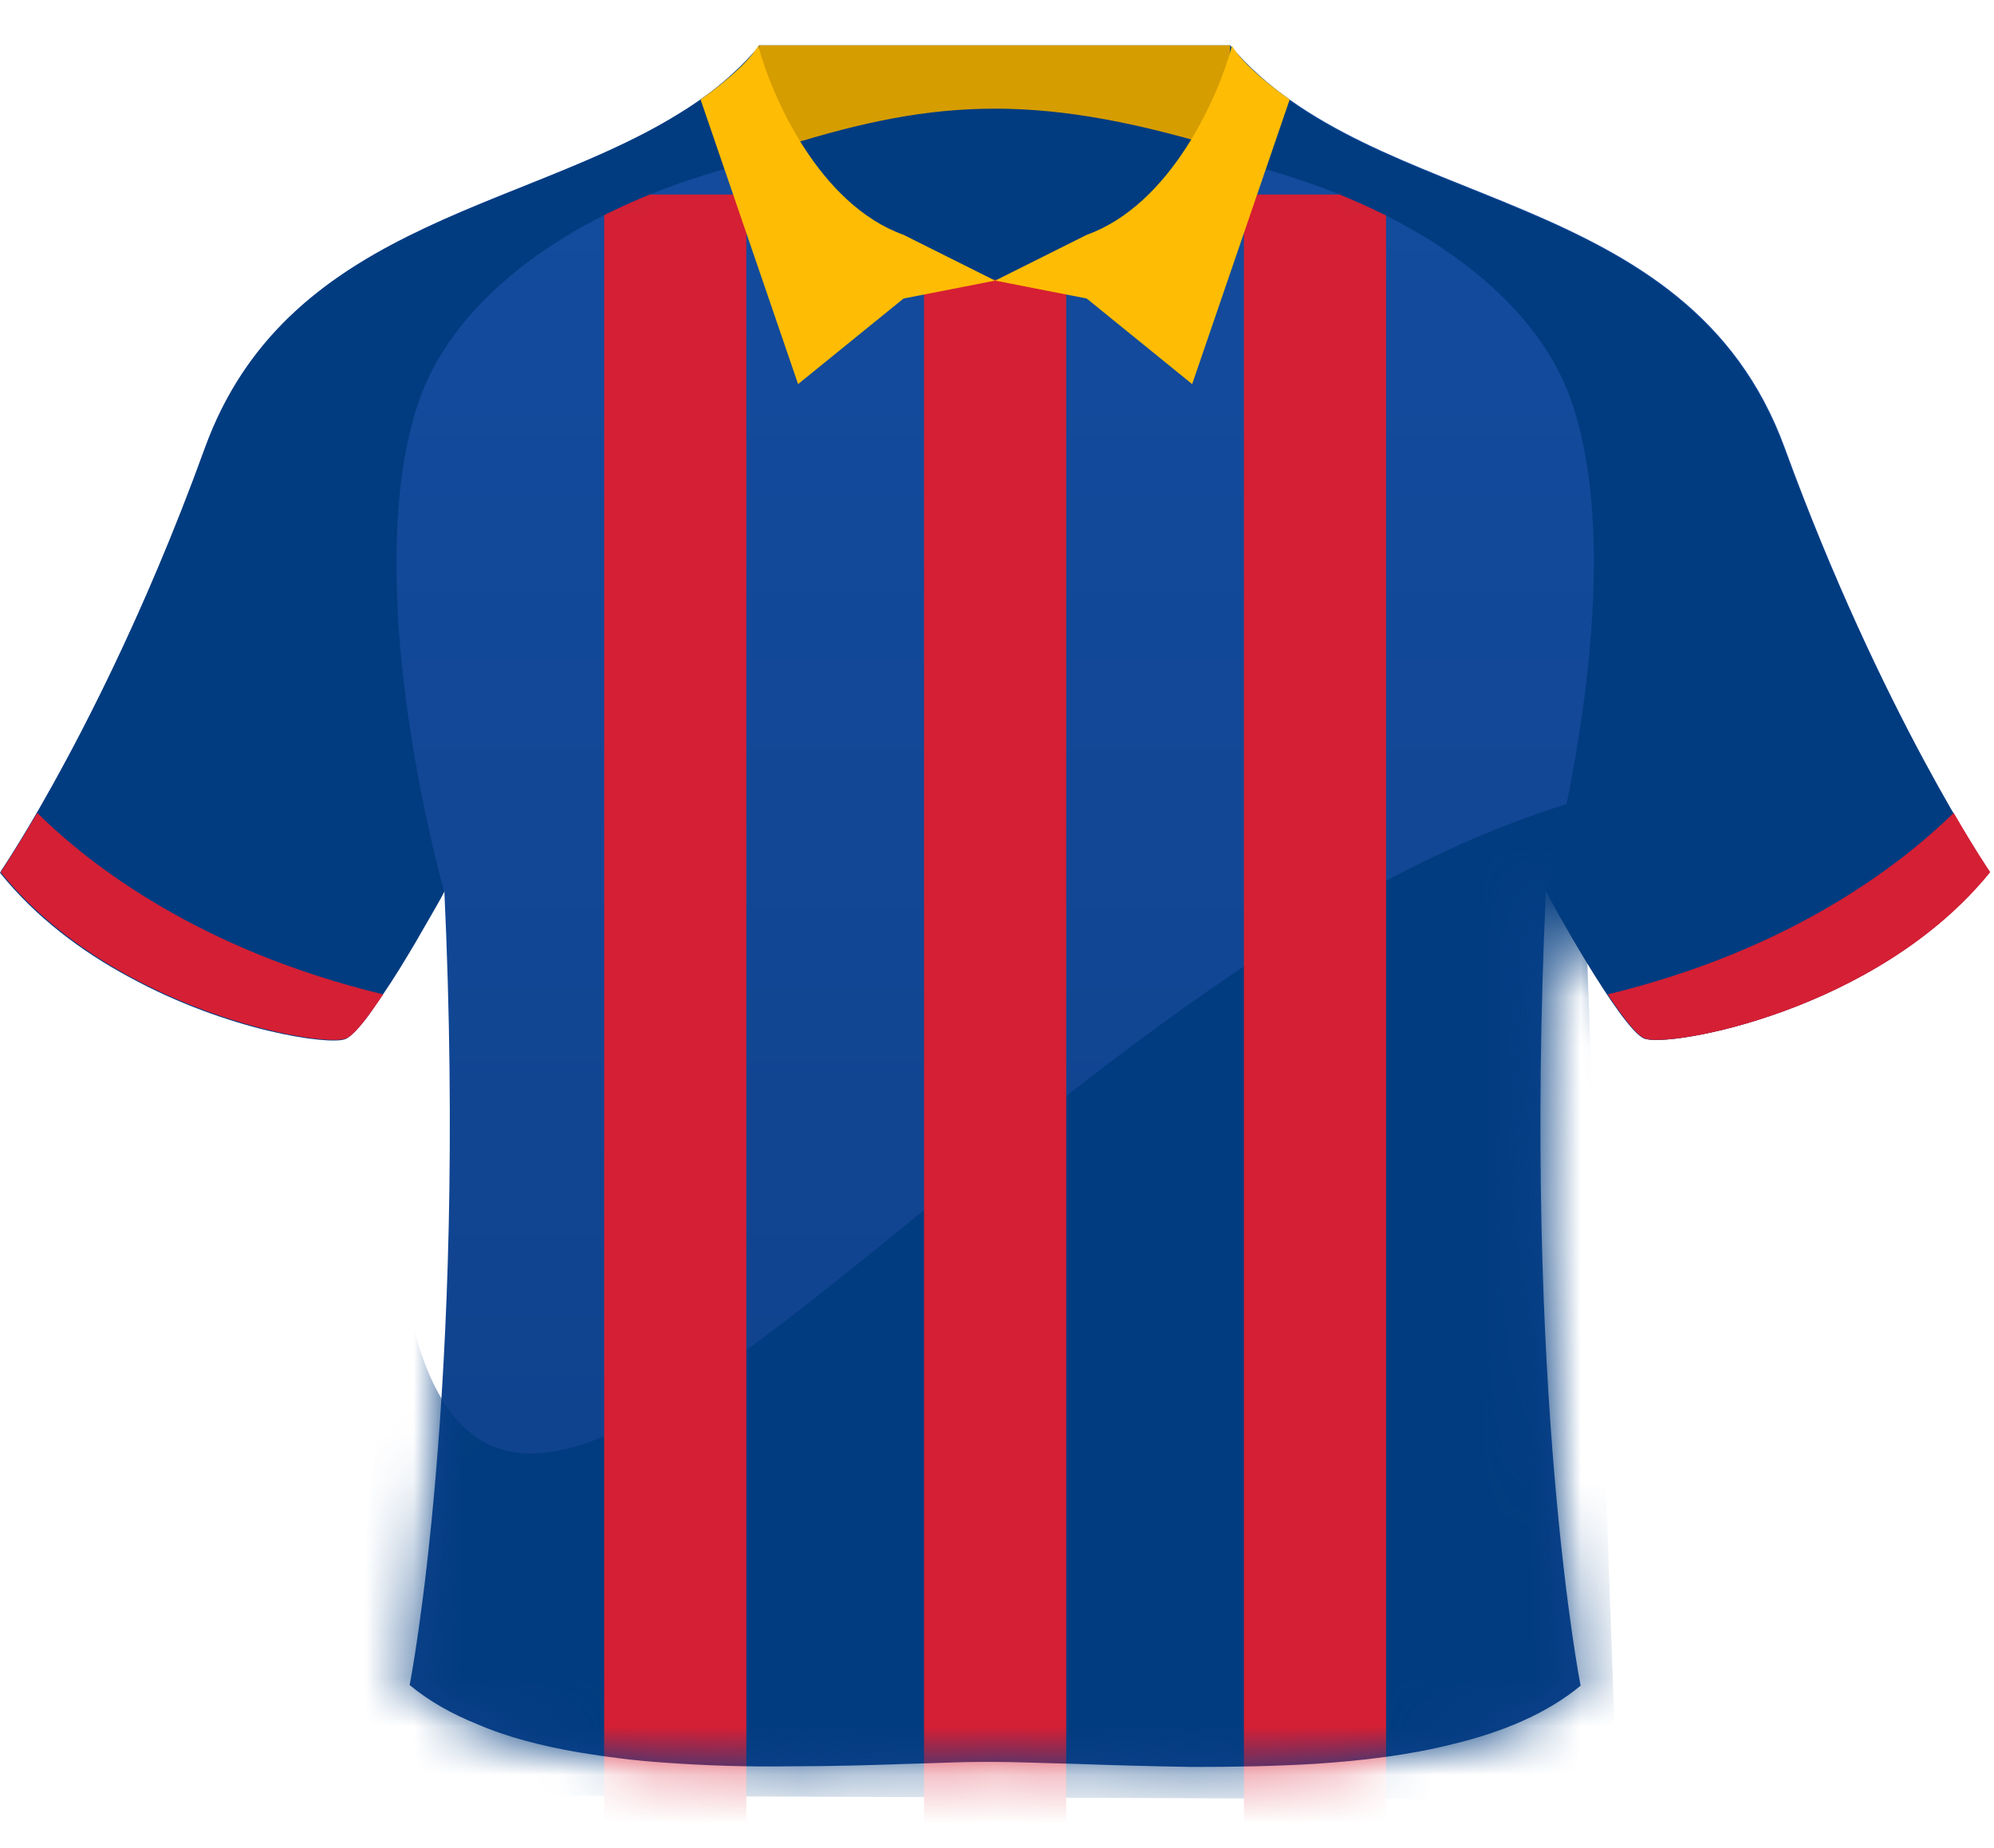 <svg width="41" height="38" viewBox="0 0 41 38" fill="none" xmlns="http://www.w3.org/2000/svg">
<g clip-path="url(#clip0_1_48498)">
<path d="M40.91 17.933C38.59 20.797 34.301 21.549 33.809 21.354C33.329 21.16 31.826 18.413 31.787 18.322C31.308 28.624 32.5 34.661 32.5 34.661C31.813 35.231 30.893 35.62 29.857 35.866C28.988 36.086 28.029 36.203 27.057 36.267C26.215 36.319 25.347 36.332 24.518 36.332C23.649 36.319 22.807 36.294 22.055 36.267C21.459 36.255 20.928 36.229 20.462 36.229C20.358 36.229 20.254 36.229 20.151 36.229C19.723 36.229 19.243 36.255 18.725 36.267C17.96 36.294 17.131 36.319 16.25 36.319C15.395 36.332 14.514 36.306 13.645 36.242C13.049 36.203 12.466 36.125 11.909 36.034C11.157 35.905 10.432 35.723 9.81 35.451C9.291 35.244 8.812 34.972 8.423 34.648C8.423 34.648 9.615 28.611 9.136 18.309C9.084 18.4 7.594 21.134 7.114 21.341C6.622 21.536 2.333 20.784 0.013 17.92C0.013 17.92 2.229 14.681 4.224 9.199C5.974 4.405 11.157 4.327 14.384 2.059C14.851 1.735 15.265 1.359 15.628 0.932C15.628 0.932 16.315 1.035 17.377 1.126C18.22 1.204 19.295 1.269 20.462 1.269C23.131 1.269 25.295 0.932 25.295 0.932C28.211 4.417 34.703 3.731 36.699 9.212C38.694 14.681 40.91 17.933 40.91 17.933Z" fill="url(#paint0_linear_1_48498)"/>
<mask id="mask0_1_48498" style="mask-type:alpha" maskUnits="userSpaceOnUse" x="0" y="0" width="41" height="37">
<path d="M40.91 17.933C38.59 20.797 34.301 21.549 33.809 21.354C33.329 21.16 31.826 18.413 31.787 18.322C31.308 28.624 32.5 34.661 32.5 34.661C31.813 35.231 30.893 35.62 29.857 35.866C28.988 36.086 28.029 36.203 27.057 36.267C26.215 36.319 25.347 36.332 24.518 36.332C23.649 36.319 22.807 36.294 22.055 36.267C21.459 36.255 20.928 36.229 20.462 36.229C20.358 36.229 20.254 36.229 20.151 36.229C19.723 36.229 19.243 36.255 18.725 36.267C17.96 36.294 17.131 36.319 16.25 36.319C15.395 36.332 14.514 36.306 13.645 36.242C13.049 36.203 12.466 36.125 11.909 36.034C11.157 35.905 10.432 35.723 9.81 35.451C9.291 35.244 8.812 34.972 8.423 34.648C8.423 34.648 9.615 28.611 9.136 18.309C9.084 18.4 7.594 21.134 7.114 21.341C6.622 21.536 2.333 20.784 0.013 17.92C0.013 17.92 2.229 14.681 4.224 9.199C5.974 4.405 11.157 4.327 14.384 2.059C14.851 1.735 15.265 1.359 15.628 0.932C15.628 0.932 16.315 1.035 17.377 1.126C18.22 1.204 19.295 1.269 20.462 1.269C23.131 1.269 25.295 0.932 25.295 0.932C28.211 4.417 34.703 3.731 36.699 9.212C38.694 14.681 40.91 17.933 40.91 17.933Z" fill="#E91D24"/>
</mask>
<g mask="url(#mask0_1_48498)">
<path d="M8.185 25.483C9.602 38.107 20.452 19.917 32.519 16.442L33.25 37.012L6.942 36.904L8.185 25.483Z" fill="#023C80"/>
<rect x="12.423" y="4" width="2.923" height="48" fill="#D51F34"/>
<rect x="19" y="4" width="2.923" height="48" fill="#D51F34"/>
<rect x="25.577" y="4" width="2.923" height="48" fill="#D51F34"/>
</g>
<path d="M40.91 17.933C38.591 20.797 34.301 21.549 33.809 21.354C33.329 21.16 31.826 18.413 31.787 18.322C31.787 18.322 33.614 11.908 32.293 8.201C31.282 5.351 27.019 2.759 20.462 2.759C18.129 2.759 16.095 3.083 14.397 3.627C14.254 3.679 14.112 3.718 13.969 3.77C11.105 4.78 9.252 6.439 8.63 8.201C8.604 8.279 8.579 8.357 8.553 8.435C8.54 8.474 8.514 8.538 8.501 8.616C8.164 9.795 8.112 11.195 8.177 12.556C8.332 15.536 9.136 18.335 9.136 18.335C9.123 18.374 8.864 18.828 8.54 19.385C8.332 19.735 8.099 20.123 7.866 20.46C7.762 20.603 7.671 20.745 7.581 20.875C7.386 21.134 7.218 21.316 7.101 21.367C6.764 21.497 4.678 21.199 2.644 20.084C1.685 19.566 0.739 18.866 0 17.946C0 17.946 0.285 17.532 0.752 16.728C1.568 15.316 2.942 12.724 4.212 9.212C5.857 4.69 10.561 4.366 13.801 2.435C13.995 2.318 14.19 2.202 14.371 2.072C14.838 1.748 15.252 1.372 15.615 0.945C15.615 0.945 16.302 1.048 17.364 1.139C18.207 1.217 19.282 1.282 20.449 1.282C23.118 1.282 25.282 0.945 25.282 0.945C28.198 4.431 34.69 3.744 36.686 9.225C38.694 14.681 40.91 17.933 40.91 17.933Z" fill="#023C80"/>
<path d="M7.114 21.354C7.283 21.29 7.568 20.914 7.879 20.447C4.121 19.54 1.866 17.804 0.765 16.715C0.298 17.519 0.013 17.933 0.013 17.933C2.333 20.797 6.622 21.549 7.114 21.354Z" fill="#D51F34"/>
<path d="M33.822 21.354C33.653 21.29 33.368 20.914 33.057 20.447C36.802 19.54 39.057 17.804 40.172 16.715C40.638 17.519 40.923 17.933 40.923 17.933C38.603 20.797 34.314 21.549 33.822 21.354Z" fill="#D51F34"/>
<path d="M24.997 2.629C25.166 2.137 25.269 1.58 25.295 0.932C25.295 0.932 23.144 0.932 20.448 0.932C17.792 0.932 15.602 0.932 15.602 0.932C15.628 1.58 15.745 2.15 15.9 2.629C15.978 2.875 16.069 3.083 16.172 3.29C17.455 5.817 20.448 5.752 20.448 5.752C20.448 5.752 22.522 5.797 23.957 4.356C24.251 4.063 24.519 3.707 24.738 3.277C24.736 3.277 24.734 3.276 24.732 3.276C24.833 3.073 24.921 2.857 24.997 2.629Z" fill="#023C80"/>
<path d="M25.045 3.028C21.182 1.866 19.07 2.06 15.873 3.09C15.731 2.629 15.626 1.541 15.602 0.932C15.602 0.932 17.723 0.932 20.38 0.932C23.075 0.932 25.295 0.932 25.295 0.932C25.272 1.516 25.185 2.573 25.045 3.028Z" fill="#D69D00"/>
<path d="M18.579 4.829C16.844 4.207 15.864 1.978 15.592 0.941C15.363 1.334 14.705 1.841 14.405 2.046L16.41 7.898L18.579 6.138L20.462 5.77L18.579 4.829Z" fill="#FFBC04"/>
<path d="M22.344 4.829C24.079 4.207 25.058 1.978 25.331 0.941C25.561 1.334 26.218 1.841 26.518 2.046L24.513 7.898L22.344 6.138L20.462 5.77L22.344 4.829Z" fill="#FFBC04"/>
</g>
<defs>
<linearGradient id="paint0_linear_1_48498" x1="20.462" y1="0.932" x2="20.462" y2="36.332" gradientUnits="userSpaceOnUse">
<stop stop-color="#144C9F"/>
<stop offset="1" stop-color="#0F418A"/>
</linearGradient>
<clipPath id="clip0_1_48498">
<rect width="40.923" height="38" fill="white"/>
</clipPath>
</defs>
</svg>
